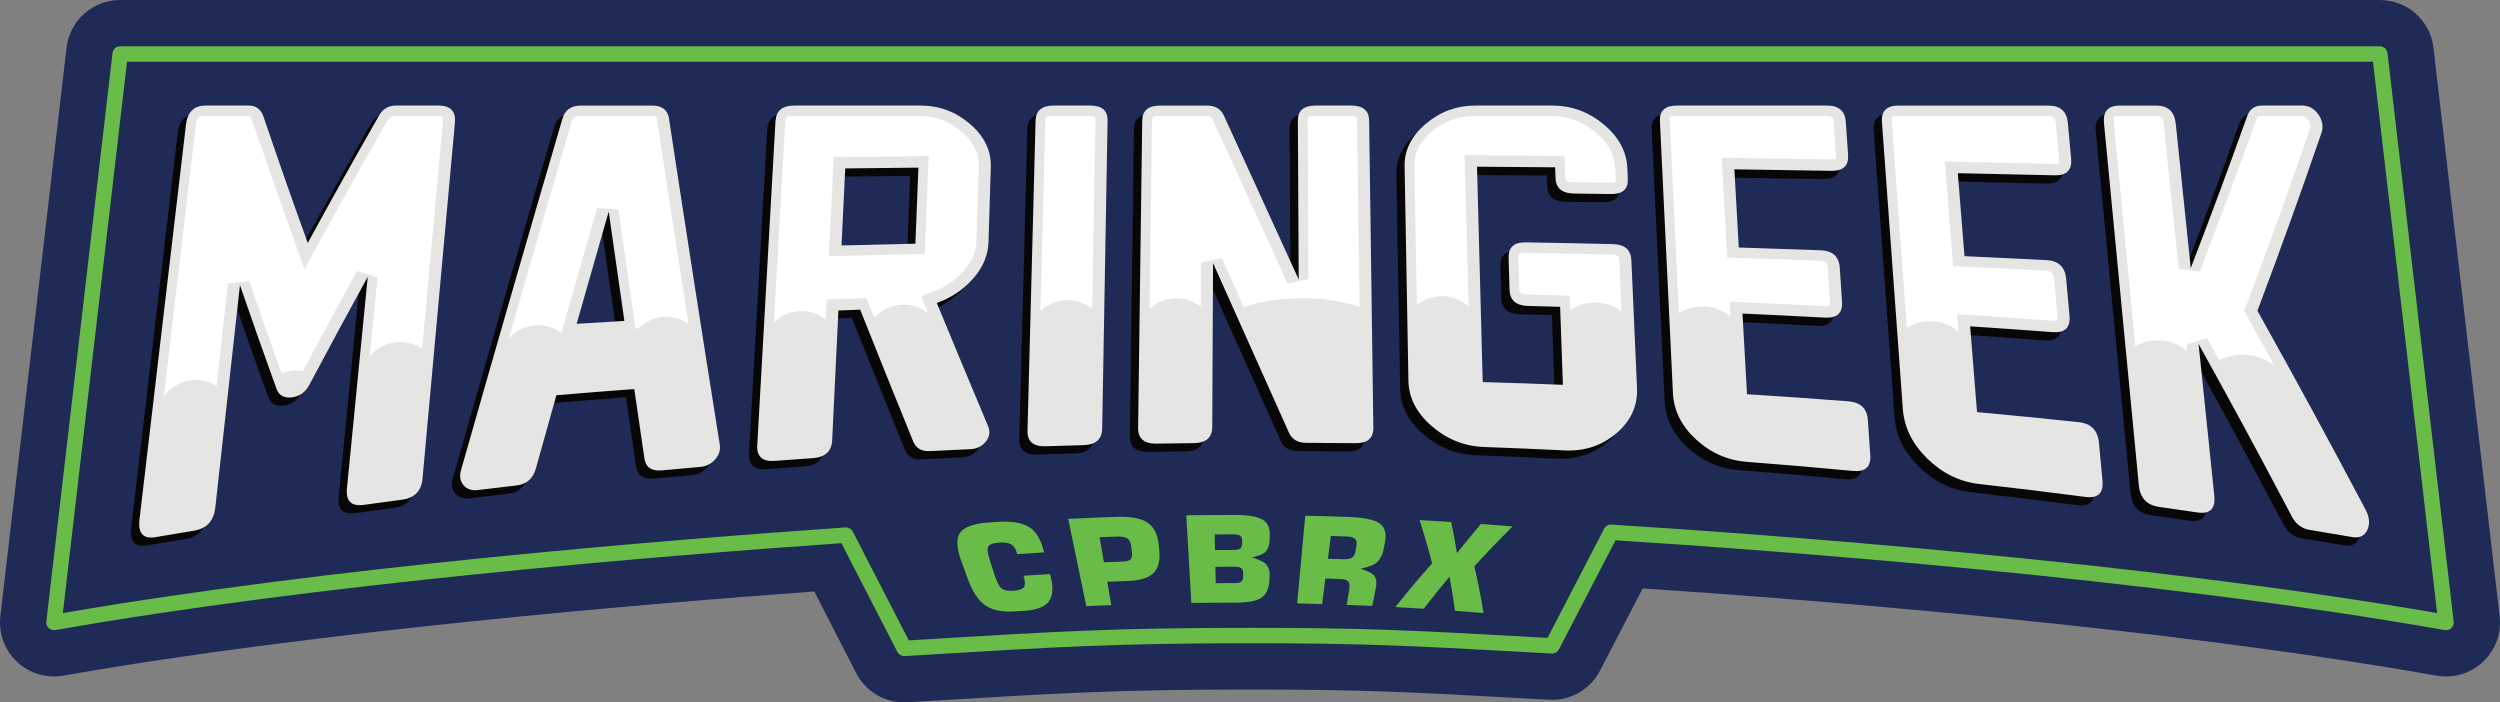 <?xml version="1.0" encoding="UTF-8"?>
<!-- Generator: Adobe Illustrator 16.0.0, SVG Export Plug-In . SVG Version: 6.00 Build 0)  -->
<!DOCTYPE svg PUBLIC "-//W3C//DTD SVG 1.1//EN" "http://www.w3.org/Graphics/SVG/1.1/DTD/svg11.dtd">
<svg version="1.1" id="Layer_1" xmlns="http://www.w3.org/2000/svg" xmlns:xlink="http://www.w3.org/1999/xlink" x="0px" y="0px" width="509.336px" height="143.102px" viewBox="0 0 509.336 143.102" enable-background="new 0 0 509.336 143.102" xml:space="preserve">
<rect x="0" y="0" width="509.336" height="143.102" fill="#808080" stroke="none"/>
<g>
	<g>
		<path fill="#202A56" d="M509.262,125.551L495.779,9.727C495.134,4.184,490.436,0,484.854,0H24.482    c-5.583,0-10.279,4.184-10.925,9.727L0.074,125.551c-0.403,3.451,0.852,6.891,3.38,9.275c2.527,2.381,6.032,3.43,9.457,2.827    c51.188-9.039,119.555-14.721,152.979-17.145l8.553,16.625c1.893,3.68,5.677,5.967,9.777,5.967c0.223,0,0.445-0.006,0.67-0.02    l4.743-0.289c25.294-1.541,37.99-2.314,65.035-2.314c23.116,0,33.354,0.564,53.744,1.687l7.206,0.395    c4.293,0.262,8.368-2.08,10.36-5.916l8.693-16.758c34.387,2.285,105.625,7.855,161.75,17.77c3.432,0.603,6.932-0.444,9.458-2.827    C508.411,132.441,509.664,129.002,509.262,125.551z"/>
	</g>
	<g>
		<path fill="#68BC47" d="M184.223,133.675c-0.586,0-1.127-0.327-1.397-0.854l-11.398-22.157    c-37.431,2.605-107.003,8.317-160.154,17.705c-0.49,0.089-0.99-0.063-1.352-0.403c-0.362-0.34-0.54-0.832-0.482-1.325    L22.922,10.818c0.092-0.792,0.763-1.39,1.561-1.39h460.371c0.799,0,1.47,0.598,1.562,1.39l13.483,115.822    c0.058,0.493-0.121,0.984-0.482,1.325s-0.863,0.492-1.352,0.403c-60.172-10.627-137.414-16.291-168.924-18.289l-11.531,22.222    c-0.283,0.548-0.867,0.872-1.479,0.846l-7.146-0.393c-20.586-1.134-30.92-1.703-54.315-1.703c-27.331,0-40.122,0.779-65.605,2.331    l-4.745,0.289C184.286,133.674,184.254,133.675,184.223,133.675z M172.351,107.454c0.586,0,1.127,0.325,1.397,0.853l11.402,22.166    l3.721-0.227c25.547-1.557,38.37-2.337,65.797-2.337c23.482,0,33.846,0.57,54.489,1.708l6.13,0.337l11.535-22.23    c0.287-0.552,0.853-0.878,1.492-0.845c30.537,1.921,107.536,7.495,168.218,18.032L483.455,12.571H25.881L12.804,124.911    c53.511-9.282,122.681-14.909,159.438-17.453C172.278,107.455,172.314,107.454,172.351,107.454z"/>
	</g>
	<g>
		<g>
			<g>
				<path fill="#070707" d="M80.24,103.48c-3.119,0.416-4.677,0.627-7.798,1.062c-2.549,0.354-3.695-0.765-3.439-3.371      c1.436-14.584,2.844-28.949,4.239-43.097c-4.712,8.585-7.09,12.98-11.892,21.992c-0.814,1.543-2.025,2.404-3.633,2.578      c-1.605,0.174-2.645-0.449-3.115-1.877c-2.99-8.309-4.469-12.506-7.396-20.998c-1.645,14.855-3.318,29.945-5.018,45.279      c-0.305,2.742-1.738,4.322-4.301,4.744c-3.14,0.52-4.71,0.785-7.854,1.321c-2.533,0.433-3.63-0.764-3.297-3.592      c3.248-27.586,6.404-54.393,9.474-80.453c0.305-2.59,1.646-3.881,4.028-3.881c3.483,0,5.227,0,8.709,0      c1.51,0,2.519,0.732,3.029,2.193c3.566,10.459,5.373,15.615,9.037,25.799c5.863-10.67,8.762-15.838,14.496-25.891      c0.775-1.404,1.937-2.103,3.48-2.103c3.482,0,5.223,0,8.705,0c2.416,0,3.519,1.168,3.306,3.51      c-2.143,23.543-4.339,47.691-6.597,72.474C84.174,101.709,82.784,103.145,80.24,103.48z"/>
				<path fill="#070707" d="M129.594,94.996c-0.825-5.634-1.233-8.443-2.048-14.064c-6.347,0.479-9.521,0.734-15.873,1.273      c-1.672,5.948-2.513,8.948-4.203,15.006c-0.58,2.016-1.908,3.145-3.986,3.383c-3.151,0.365-4.728,0.549-7.881,0.932      c-1.234,0.152-2.178-0.215-2.845-0.991c-0.662-0.775-0.876-1.787-0.522-3.031c6.973-24.484,13.836-48.342,20.656-71.582      c0.515-1.822,1.762-2.73,3.741-2.73c5.837,0,8.757,0,14.594,0c1.979,0,3.11,0.883,3.394,2.65      c3.28,21.656,6.734,43.813,10.354,66.481c0.142,1.111-0.182,2.101-0.966,2.968c-0.822,0.905-1.813,1.41-2.969,1.512      c-3.161,0.271-4.741,0.414-7.9,0.709C131.032,97.703,129.849,96.869,129.594,94.996z M125.524,67.066      c-1.291-8.918-1.929-13.367-3.194-22.268c-2.59,9.014-3.896,13.588-6.532,22.856C119.69,67.41,121.636,67.293,125.524,67.066z"/>
				<path fill="#070707" d="M195.982,93.195c-3.292,0.146-4.94,0.226-8.234,0.394c-1.68,0.084-2.804-0.566-3.377-1.963      c-4.365-10.746-6.527-16.111-10.804-26.853c-1.775,0.066-2.662,0.101-4.437,0.168c-0.503,10.48-0.759,15.761-1.269,26.416      c-0.109,2.269-1.425,3.486-3.947,3.662c-3.089,0.213-4.635,0.324-7.726,0.558c-2.524,0.188-3.721-0.867-3.591-3.171      c1.267-22.52,2.504-44.518,3.711-66.008c0.121-2.141,1.388-3.209,3.804-3.209c10.286,0,15.431,0,25.716,0      c3.858,0,7.234,1.26,10.138,3.769c2.912,2.516,4.321,5.436,4.216,8.791c-0.188,6.067-0.285,9.114-0.476,15.244      c-0.085,2.713-1.137,5.202-3.16,7.475c-2.027,2.275-4.486,3.924-7.372,4.936c4.144,10.033,6.235,15.052,10.458,25.127      c0.454,1.113,0.302,2.152-0.46,3.099C198.381,92.613,197.312,93.135,195.982,93.195z M184.815,51.328      c0.246-6.229,0.372-9.328,0.615-15.496c-5.964,0.059-8.947,0.092-14.912,0.164c-0.3,6.243-0.449,9.385-0.752,15.694      C175.786,51.531,178.796,51.457,184.815,51.328z"/>
				<path fill="#070707" d="M219.043,92.371c-3.081,0.082-4.62,0.129-7.702,0.229c-2.516,0.08-3.742-0.977-3.685-3.174      c0.558-21.527,1.104-42.578,1.645-63.162c0.054-2.051,1.287-3.076,3.703-3.076c2.959,0,4.438,0,7.397,0      c2.415,0,3.605,1.017,3.57,3.056c-0.36,20.454-0.727,41.366-1.102,62.754C222.831,91.182,221.557,92.305,219.043,92.371z"/>
				<path fill="#070707" d="M260.928,89.84c-6.265-14.006-9.358-20.896-15.47-34.549c-0.063,13.211-0.099,19.887-0.163,33.379      c-0.011,2.174-1.27,3.27-3.784,3.295c-3.037,0.029-4.557,0.047-7.593,0.096c-2.516,0.037-3.756-1.033-3.727-3.211      c0.284-21.336,0.564-42.201,0.837-62.609c0.026-2.034,1.25-3.051,3.666-3.051c3.823,0,5.735,0,9.56,0      c1.611,0,2.731,0.646,3.364,1.939c6.041,13.248,9.099,19.928,15.289,33.49c-0.068-13.093-0.101-19.566-0.168-32.39      c-0.011-2.028,1.192-3.041,3.608-3.041c2.897,0,4.346,0,7.245,0c2.415,0,3.638,1.015,3.665,3.051      c0.28,20.398,0.566,41.25,0.859,62.574c0.029,2.152-1.193,3.203-3.671,3.162c-3.98-0.043-5.972-0.061-9.951-0.074      C262.751,91.918,261.563,91.232,260.928,89.84z"/>
				<path fill="#070707" d="M317.104,93.447c-6.565-0.319-9.85-0.459-16.412-0.696c-4.017-0.146-7.582-1.566-10.688-4.263      c-3.099-2.688-4.676-5.762-4.739-9.25c-0.262-14.782-0.522-29.34-0.779-43.672c-0.06-3.289,1.381-6.17,4.309-8.653      c2.922-2.48,6.307-3.724,10.167-3.724c6.261,0,9.392,0,15.651,0c3.855,0,7.322,1.258,10.398,3.806      c3.083,2.555,4.703,5.536,4.852,8.918c0.039,0.883,0.061,1.323,0.1,2.211c0.092,2.098-1.068,3.129-3.475,3.092      c-2.991-0.041-4.484-0.063-7.478-0.103c-2.44-0.032-3.7-1.084-3.774-3.159c-0.031-0.875-0.047-1.313-0.077-2.185      c-6.368-0.057-9.55-0.082-15.919-0.125c0.383,14.4,0.769,29.023,1.158,43.875c6.533,0.191,9.803,0.306,16.338,0.563      c-0.228-6.388-0.34-9.564-0.565-15.892c-2.62-0.076-3.931-0.112-6.55-0.178c-2.439-0.063-3.689-1.162-3.756-3.303      c-0.077-2.619-0.115-3.926-0.192-6.529c-0.063-2.125,1.115-3.164,3.537-3.121c7.081,0.123,10.622,0.197,17.706,0.359      c2.42,0.055,3.682,1.162,3.775,3.324c0.453,10.315,0.681,15.518,1.143,26.006c0.16,3.621-1.247,6.701-4.219,9.221      C324.629,92.494,321.124,93.643,317.104,93.447z"/>
				<path fill="#070707" d="M375.809,97.629c-8.615-0.81-12.924-1.178-21.526-1.84c-3.998-0.312-7.479-1.851-10.444-4.593      c-2.955-2.739-4.512-5.866-4.684-9.422c-0.899-18.842-1.786-37.313-2.653-55.426c-0.099-2.109,1.056-3.16,3.47-3.16      c12.219,0,18.327,0,30.547,0c2.416,0,3.701,1.101,3.852,3.299c0.186,2.703,0.279,4.058,0.467,6.771      c0.152,2.191-0.992,3.268-3.431,3.229c-7.894-0.135-11.841-0.194-19.732-0.307c0.354,6.338,0.534,9.527,0.892,15.93      c6.66,0.207,9.992,0.32,16.653,0.563c2.462,0.088,3.769,1.264,3.919,3.524c0.187,2.781,0.281,4.175,0.469,6.964      c0.15,2.286-1.014,3.36-3.491,3.229c-6.72-0.356-10.078-0.522-16.794-0.828c0.367,6.541,0.553,9.83,0.923,16.441      c8.241,0.518,12.364,0.807,20.616,1.434c2.507,0.189,3.842,1.459,4.002,3.808c0.199,2.866,0.299,4.303,0.496,7.18      C379.52,96.799,378.339,97.865,375.809,97.629z"/>
				<path fill="#070707" d="M423.199,102.924c-8.664-1.123-12.993-1.65-21.641-2.631c-4.017-0.455-7.554-2.199-10.604-5.195      c-3.04-2.986-4.69-6.336-4.964-10.092c-1.449-19.902-2.866-39.394-4.26-58.486c-0.16-2.223,0.965-3.33,3.377-3.33      c12.219,0,18.336,0,30.552,0c2.418,0,3.731,1.174,3.948,3.529c0.267,2.893,0.402,4.342,0.672,7.246      c0.216,2.346-0.893,3.49-3.331,3.434c-7.904-0.184-11.856-0.271-19.757-0.434c0.543,6.727,0.813,10.106,1.36,16.906      c6.671,0.307,10.013,0.463,16.688,0.803c2.464,0.125,3.811,1.399,4.029,3.824c0.271,2.977,0.405,4.469,0.676,7.461      c0.227,2.446-0.91,3.578-3.397,3.393c-6.739-0.502-10.108-0.738-16.844-1.186c0.562,6.953,0.84,10.448,1.405,17.479      c8.277,0.763,12.418,1.174,20.706,2.045c2.521,0.267,3.898,1.662,4.133,4.187c0.284,3.078,0.429,4.625,0.717,7.719      C426.899,102.148,425.743,103.254,423.199,102.924z"/>
				<path fill="#070707" d="M471.271,28.795c-5.115,14.795-7.727,22.02-13.038,36.205c7.427,13.266,14.781,26.791,22.066,40.574      c0.768,1.467,0.888,2.868,0.323,4.09c-0.557,1.198-1.6,1.686-3.027,1.442c-3.484-0.594-5.229-0.891-8.712-1.461      c-1.674-0.276-2.913-1.246-3.726-2.908c-7.676-14.545-11.461-21.524-18.913-34.981c1.267,12.244,1.907,18.426,3.199,30.908      c0.273,2.66-0.862,3.797-3.416,3.424c-3.126-0.461-4.688-0.687-7.812-1.127c-2.517-0.355-3.896-1.824-4.144-4.408      c-2.438-25.242-4.796-49.832-7.102-73.791c-0.229-2.383,0.846-3.572,3.229-3.572c2.958,0,4.437,0,7.395,0      c2.417,0,3.749,1.222,4.002,3.666c1.209,11.668,1.82,17.556,3.053,29.445c4.677-12.18,6.975-18.361,11.505-30.967      c0.513-1.426,1.52-2.146,3.028-2.146c3.282,0,4.926,0,8.205,0c1.312,0,2.467,0.625,3.283,1.828      C471.514,26.254,471.699,27.576,471.271,28.795z"/>
			</g>
		</g>
		<g>
			<g>
				<path fill="#E5E5E4" d="M81.923,101.799c-3.119,0.416-4.678,0.625-7.799,1.061c-2.549,0.355-3.695-0.766-3.439-3.371      c1.436-14.584,2.845-28.948,4.239-43.096c-4.712,8.584-7.089,12.979-11.891,21.992c-0.815,1.543-2.026,2.402-3.633,2.578      c-1.606,0.174-2.646-0.449-3.115-1.877c-2.99-8.312-4.47-12.506-7.397-20.998c-1.644,14.854-3.318,29.945-5.018,45.279      c-0.304,2.741-1.738,4.321-4.301,4.743c-3.139,0.521-4.709,0.785-7.854,1.322c-2.533,0.432-3.629-0.764-3.297-3.592      c3.248-27.586,6.405-54.394,9.474-80.453c0.305-2.59,1.647-3.881,4.028-3.881c3.483,0,5.227,0,8.709,0      c1.51,0,2.519,0.731,3.029,2.193c3.566,10.459,5.373,15.612,9.037,25.799c5.863-10.67,8.762-15.838,14.497-25.894      c0.775-1.403,1.936-2.1,3.479-2.1c3.482,0,5.223,0,8.705,0c2.416,0,3.519,1.168,3.307,3.51      c-2.144,23.543-4.34,47.691-6.598,72.473C85.855,100.025,84.467,101.463,81.923,101.799z"/>
				<path fill="#E5E5E4" d="M131.276,93.314c-0.825-5.633-1.234-8.442-2.049-14.063c-6.347,0.479-9.521,0.733-15.872,1.272      c-1.672,5.947-2.513,8.949-4.204,15.006c-0.579,2.017-1.907,3.144-3.986,3.384c-3.15,0.364-4.727,0.549-7.88,0.932      c-1.235,0.15-2.179-0.215-2.845-0.994c-0.662-0.772-0.877-1.785-0.523-3.029c6.974-24.485,13.836-48.342,20.657-71.582      c0.515-1.821,1.761-2.729,3.74-2.729c5.837,0,8.757,0,14.595,0c1.979,0,3.11,0.883,3.393,2.65      c3.281,21.655,6.735,43.813,10.354,66.481c0.142,1.111-0.182,2.101-0.966,2.967c-0.821,0.906-1.812,1.408-2.969,1.511      c-3.16,0.272-4.74,0.414-7.9,0.711C132.714,96.021,131.531,95.188,131.276,93.314z M127.207,65.383      c-1.291-8.916-1.929-13.365-3.194-22.269c-2.59,9.017-3.896,13.589-6.533,22.859C121.372,65.729,123.317,65.611,127.207,65.383z      "/>
				<path fill="#E5E5E4" d="M197.665,91.512c-3.292,0.146-4.94,0.227-8.234,0.393c-1.68,0.087-2.805-0.565-3.378-1.961      c-4.365-10.748-6.526-16.11-10.804-26.852c-1.775,0.066-2.662,0.1-4.437,0.168c-0.503,10.479-0.758,15.76-1.269,26.416      c-0.108,2.268-1.424,3.486-3.946,3.662c-3.089,0.213-4.636,0.324-7.726,0.557c-2.525,0.189-3.721-0.867-3.592-3.17      c1.267-22.521,2.504-44.518,3.712-66.008c0.12-2.144,1.388-3.209,3.804-3.209c10.285,0,15.43,0,25.716,0      c3.857,0,7.234,1.26,10.138,3.768c2.912,2.517,4.32,5.437,4.216,8.789c-0.189,6.07-0.285,9.117-0.476,15.246      c-0.086,2.711-1.137,5.201-3.161,7.476c-2.026,2.274-4.485,3.924-7.372,4.936c4.144,10.033,6.235,15.051,10.458,25.127      c0.454,1.113,0.303,2.152-0.46,3.098C200.063,90.932,198.993,91.453,197.665,91.512z M186.497,49.645      c0.246-6.227,0.372-9.328,0.615-15.494c-5.963,0.06-8.947,0.093-14.912,0.162c-0.299,6.246-0.449,9.388-0.752,15.695      C177.468,49.85,180.478,49.775,186.497,49.645z"/>
				<path fill="#E5E5E4" d="M220.726,90.689c-3.082,0.082-4.621,0.129-7.702,0.23c-2.516,0.08-3.743-0.978-3.686-3.174      c0.558-21.527,1.106-42.578,1.646-63.162c0.053-2.052,1.286-3.076,3.702-3.076c2.959,0,4.438,0,7.397,0      c2.415,0,3.605,1.016,3.57,3.055c-0.359,20.453-0.726,41.367-1.102,62.754C224.514,89.498,223.238,90.623,220.726,90.689z"/>
				<path fill="#E5E5E4" d="M262.609,88.158c-6.266-14.007-9.357-20.896-15.469-34.55c-0.064,13.211-0.099,19.888-0.164,33.379      c-0.011,2.175-1.27,3.271-3.783,3.296c-3.037,0.028-4.557,0.047-7.593,0.094c-2.517,0.039-3.756-1.031-3.728-3.209      c0.285-21.336,0.565-42.203,0.837-62.609c0.027-2.035,1.25-3.051,3.666-3.051c3.823,0,5.735,0,9.561,0      c1.611,0,2.73,0.645,3.364,1.938c6.04,13.248,9.099,19.927,15.288,33.49c-0.068-13.092-0.1-19.565-0.167-32.389      c-0.012-2.029,1.192-3.041,3.606-3.041c2.898,0,4.349,0,7.248,0c2.414,0,3.637,1.014,3.664,3.051      c0.279,20.396,0.566,41.25,0.859,62.574c0.029,2.152-1.193,3.201-3.672,3.162c-3.979-0.043-5.971-0.062-9.95-0.074      C264.434,90.236,263.244,89.551,262.609,88.158z"/>
				<path fill="#E5E5E4" d="M318.786,91.766c-6.565-0.32-9.851-0.461-16.413-0.697c-4.018-0.145-7.582-1.565-10.688-4.262      c-3.101-2.688-4.677-5.762-4.74-9.25c-0.262-14.783-0.523-29.34-0.78-43.672c-0.06-3.289,1.382-6.17,4.31-8.654      c2.922-2.479,6.307-3.723,10.166-3.723c6.26,0,9.392,0,15.651,0c3.856,0,7.323,1.258,10.399,3.805      c3.084,2.554,4.703,5.537,4.852,8.918c0.039,0.883,0.061,1.324,0.1,2.211c0.092,2.099-1.07,3.129-3.476,3.093      c-2.99-0.044-4.483-0.063-7.476-0.103c-2.441-0.033-3.701-1.084-3.775-3.16c-0.031-0.875-0.047-1.313-0.077-2.186      c-6.369-0.056-9.551-0.08-15.919-0.123c0.382,14.399,0.768,29.021,1.158,43.875c6.533,0.19,9.802,0.305,16.338,0.563      c-0.229-6.387-0.341-9.565-0.566-15.891c-2.619-0.076-3.93-0.113-6.549-0.178c-2.441-0.063-3.691-1.162-3.755-3.306      c-0.078-2.616-0.117-3.924-0.194-6.528c-0.063-2.123,1.115-3.162,3.537-3.121c7.082,0.123,10.622,0.196,17.707,0.36      c2.42,0.054,3.682,1.162,3.774,3.324c0.454,10.314,0.681,15.519,1.144,26.006c0.159,3.619-1.248,6.701-4.219,9.222      C326.313,90.813,322.807,91.961,318.786,91.766z"/>
				<path fill="#E5E5E4" d="M377.489,95.945c-8.615-0.807-12.923-1.178-21.526-1.84c-3.998-0.311-7.479-1.848-10.443-4.59      c-2.955-2.74-4.513-5.867-4.684-9.422c-0.898-18.842-1.787-37.313-2.654-55.426c-0.099-2.109,1.058-3.16,3.471-3.16      c12.219,0,18.328,0,30.548,0c2.416,0,3.7,1.098,3.85,3.299c0.187,2.703,0.279,4.057,0.468,6.771      c0.151,2.19-0.992,3.268-3.431,3.229c-7.896-0.135-11.84-0.195-19.731-0.307c0.353,6.338,0.533,9.524,0.892,15.93      c6.659,0.207,9.99,0.32,16.651,0.561c2.461,0.091,3.77,1.267,3.921,3.527c0.186,2.781,0.28,4.174,0.468,6.963      c0.15,2.287-1.014,3.361-3.492,3.23c-6.718-0.357-10.076-0.523-16.792-0.828c0.366,6.541,0.552,9.83,0.921,16.438      c8.243,0.521,12.366,0.81,20.617,1.437c2.506,0.188,3.842,1.457,4.003,3.807c0.198,2.867,0.297,4.304,0.496,7.179      C381.202,95.117,380.021,96.182,377.489,95.945z"/>
				<path fill="#E5E5E4" d="M424.881,101.242c-8.663-1.123-12.992-1.65-21.64-2.632c-4.017-0.455-7.554-2.2-10.604-5.196      c-3.041-2.986-4.691-6.334-4.965-10.09c-1.447-19.904-2.865-39.394-4.259-58.486c-0.161-2.224,0.964-3.33,3.377-3.33      c12.218,0,18.335,0,30.551,0c2.418,0,3.732,1.174,3.949,3.527c0.267,2.893,0.402,4.344,0.672,7.248      c0.215,2.346-0.892,3.489-3.331,3.434c-7.904-0.187-11.855-0.271-19.758-0.434c0.544,6.727,0.813,10.106,1.361,16.905      c6.671,0.308,10.013,0.463,16.688,0.804c2.464,0.125,3.812,1.399,4.029,3.823c0.271,2.976,0.405,4.47,0.677,7.459      c0.226,2.449-0.912,3.58-3.398,3.396c-6.739-0.502-10.108-0.738-16.844-1.187c0.561,6.953,0.84,10.449,1.404,17.48      c8.277,0.762,12.418,1.174,20.707,2.045c2.521,0.266,3.899,1.66,4.133,4.186c0.284,3.078,0.429,4.623,0.716,7.72      C428.582,100.467,427.426,101.572,424.881,101.242z"/>
				<path fill="#E5E5E4" d="M472.952,27.113c-5.115,14.796-7.727,22.021-13.037,36.203c7.426,13.267,14.781,26.791,22.066,40.576      c0.768,1.467,0.888,2.869,0.323,4.09c-0.558,1.197-1.601,1.687-3.026,1.443c-3.486-0.596-5.23-0.891-8.713-1.461      c-1.675-0.277-2.912-1.246-3.727-2.908c-7.676-14.547-11.461-21.525-18.913-34.984c1.268,12.246,1.907,18.429,3.2,30.91      c0.274,2.66-0.862,3.797-3.417,3.424c-3.126-0.463-4.688-0.686-7.811-1.127c-2.518-0.354-3.896-1.823-4.144-4.407      c-2.438-25.244-4.797-49.832-7.102-73.791c-0.229-2.384,0.845-3.572,3.229-3.572c2.959,0,4.438,0,7.396,0      c2.416,0,3.748,1.221,4.001,3.666c1.209,11.668,1.819,17.555,3.053,29.445c4.676-12.181,6.975-18.361,11.505-30.968      c0.512-1.428,1.52-2.145,3.028-2.145c3.282,0,4.925,0,8.205,0c1.311,0,2.467,0.625,3.283,1.828      C473.195,24.572,473.381,25.895,472.952,27.113z"/>
			</g>
		</g>
		<g>
			<path fill="#FFFFFF" d="M328.309,51.865c-7.078-0.163-10.617-0.235-17.799-0.358c-0.853,0-1.083,0.19-1.083,0.19     c-0.002,0-0.1,0.152-0.085,0.638l0.193,6.526c0.02,0.666,0.033,1.105,1.584,1.146c2.454,0.059,3.76,0.096,6.064,0.164l2.58,0.074     l0.106,2.975c1.425-0.99,3.18-1.58,5.088-1.58c2.051,0,3.933,0.678,5.407,1.805l-0.456-10.385     C329.88,52.363,329.859,51.9,328.309,51.865z"/>
			<path fill="#FFFFFF" d="M89.144,23.635h-8.705c-0.621,0-1.094,0.16-1.546,0.977c-5.864,10.279-8.706,15.355-14.479,25.861     l-2.377,4.324l-1.67-4.644c-3.711-10.313-5.486-15.383-9.045-25.815c-0.211-0.605-0.406-0.703-0.926-0.703h-8.709     c-0.961,0-1.606,0.135-1.816,1.916l-6.494,55.143c0.02-0.002,0.041-0.006,0.06-0.01c1.468-1.973,3.796-3.266,6.442-3.266     c1.521,0,2.93,0.444,4.144,1.18c0.038-0.006,0.073-0.014,0.11-0.021l2.308-20.832l4.319-0.482     c2.66,7.719,4.107,11.84,6.613,18.822c0.963-0.404,2.019-0.631,3.128-0.631c0.417,0,0.819,0.063,1.219,0.123     c4.204-7.882,6.538-12.189,11.019-20.354l4.168,1.289l-1.58,16.068c1.477-1.771,3.672-2.92,6.156-2.92     c1.682,0,3.24,0.518,4.531,1.397l4.219-46.342c0.063-0.689-0.07-0.902-0.07-0.902C90.159,23.813,89.937,23.635,89.144,23.635z"/>
			<path fill="#FFFFFF" d="M132.675,23.635h-14.596c-1.091,0-1.385,0.357-1.604,1.133c-4.041,13.771-8.232,28.211-12.824,44.195     c1.475-1.648,3.596-2.709,5.982-2.709c1.779,0,3.408,0.596,4.742,1.576l0.728-2.563c2.638-9.272,3.942-13.848,6.533-22.865     l4.346,0.304c1.265,8.896,1.903,13.346,3.194,22.262l0.254,1.75c0.17,0.098,0.33,0.205,0.489,0.316     c1.46-1.523,3.495-2.48,5.771-2.48c1.711,0,3.29,0.539,4.594,1.449c-2.233-14.242-4.383-28.166-6.416-41.59     C133.789,23.91,133.745,23.635,132.675,23.635z"/>
			<path fill="#FFFFFF" d="M195.959,26.863c-2.515-2.172-5.355-3.229-8.683-3.229H161.56c-1.518,0-1.542,0.418-1.58,1.109     l-2.302,40.94c1.453-1.428,3.441-2.313,5.638-2.313c1.86,0,3.551,0.655,4.914,1.715c0.009,0,0.017,0,0.024,0l0.195-4.074     l8.052-0.303l0.581,1.459c0.333,0.836,0.649,1.629,0.957,2.401c0.096-0.006,0.194-0.01,0.29-0.016     c1.466-1.529,3.52-2.492,5.806-2.492c1.898,0,3.62,0.685,4.997,1.783c-0.187-0.449-0.374-0.902-0.569-1.375l-0.896-2.174     l2.218-0.775c2.513-0.885,4.682-2.336,6.446-4.317c1.68-1.886,2.528-3.869,2.598-6.063l0.477-15.244     C199.487,31.238,198.36,28.938,195.959,26.863z M188.405,51.727l-2.094,0.047c-6.017,0.131-9.023,0.203-15.039,0.363     l-2.398,0.063l0.969-20.187l2.098-0.025c5.966-0.069,8.949-0.104,14.916-0.161l2.339-0.023L188.405,51.727z"/>
			<path fill="#FFFFFF" d="M221.848,23.635h-7.396c-1.453,0-1.462,0.324-1.477,0.91c-0.332,12.717-0.67,25.637-1.01,38.711     c0.058-0.002,0.117-0.002,0.175-0.004c1.429-1.293,3.306-2.104,5.385-2.104c1.896,0,3.616,0.683,4.991,1.779l0.676-38.504     c0.007-0.381-0.064-0.537-0.082-0.558C223.107,23.865,222.853,23.635,221.848,23.635z"/>
			<path fill="#FFFFFF" d="M275.041,23.635h-7.246c-0.855,0-1.219,0.176-1.286,0.242c-0.024,0.026-0.097,0.186-0.095,0.561     l0.168,32.39l-4.254,0.938l-15.264-33.436c-0.178-0.365-0.416-0.693-1.363-0.693h-9.56c-1.428,0-1.433,0.305-1.44,0.854     L234.19,62.76c0.067,0,0.135,0,0.201,0c1.415-1.23,3.239-2.002,5.261-2.002c1.895,0,3.615,0.668,4.982,1.766l0.043-9.021     l4.26-0.898l4.457,9.953c0.037,0,0.075,0,0.112,0c3.229-1.123,7.33-1.799,11.811-1.799c4.42,0,8.477,0.658,11.686,1.754     l-0.521-38.02C276.473,23.92,276.467,23.635,275.041,23.635z"/>
			<path fill="#FFFFFF" d="M316.621,31.76l2.134,0.086l0.149,4.246c0.021,0.6,0.037,0.996,1.582,1.016l7.568,0.103     c0.815,0,1.057-0.174,1.061-0.174c0.005-0.007,0.085-0.156,0.064-0.595l-0.099-2.213c-0.12-2.756-1.444-5.145-4.046-7.299     c-2.678-2.217-5.614-3.295-8.979-3.295h-15.652c-3.34,0-6.192,1.045-8.725,3.193c-2.418,2.053-3.57,4.315-3.523,6.918     l0.509,28.424c1.387-1.133,3.135-1.84,5.065-1.84c2.123,0,4.043,0.84,5.481,2.186l-0.815-30.893l2.303,0.016     C307.068,31.682,310.252,31.707,316.621,31.76z"/>
			<path fill="#FFFFFF" d="M373.594,24.859c-0.052-0.735-0.084-1.225-1.63-1.225h-30.548c-0.922,0-1.175,0.207-1.176,0.207     c-0.023,0.035-0.088,0.225-0.069,0.623l1.886,39.363c1.377-0.886,3.041-1.402,4.834-1.402c2.183,0,4.168,0.771,5.683,2.033     l-0.169-3.013l2.464,0.111c6.721,0.307,10.084,0.473,16.81,0.828l0.275,0.01c0.578,0,0.794-0.108,0.811-0.108     c0.016-0.025,0.103-0.228,0.065-0.757l-0.47-6.965c-0.057-0.862-0.205-1.393-1.774-1.449c-6.659-0.239-9.987-0.352-16.644-0.559     l-2.039-0.066l-1.142-20.35l2.388,0.033c7.896,0.111,11.845,0.172,19.832,0.307c0.773,0,1.013-0.162,1.021-0.162     c0.007-0.012,0.094-0.188,0.059-0.686L373.594,24.859z"/>
			<path fill="#FFFFFF" d="M418.838,25.143c-0.104-1.111-0.38-1.508-1.73-1.508h-30.551c-0.846,0-1.086,0.188-1.089,0.188     c-0.028,0.041-0.104,0.271-0.069,0.755l3.076,42.221c1.362-0.857,3.004-1.359,4.769-1.359c2.223,0,4.245,0.801,5.769,2.105     l-0.285-3.551l2.574,0.17c6.742,0.448,10.113,0.686,16.861,1.188c0.118,0.008,0.23,0.012,0.34,0.012     c0.366,0,0.566-0.055,0.607-0.055c0.005,0,0.009,0.002,0.009,0.002s0.123-0.231,0.06-0.932l-0.676-7.461     c-0.12-1.312-0.57-1.732-1.927-1.801c-6.671-0.339-10.009-0.494-16.677-0.802l-1.961-0.09l-1.717-21.32l2.465,0.054     c7.901,0.162,11.855,0.248,19.885,0.434c0.65,0,0.869-0.129,0.88-0.129c0.008-0.018,0.118-0.24,0.062-0.873L418.838,25.143z"/>
			<path fill="#FFFFFF" d="M470.616,26.273c0.2-0.567,0.091-1.153-0.338-1.785c-0.391-0.573-0.861-0.854-1.44-0.854h-8.204     c-0.563,0-0.737,0.127-0.933,0.672c-4.527,12.596-6.789,18.682-11.524,31.012l-4.294-0.567l-3.051-29.445     c-0.136-1.311-0.52-1.67-1.787-1.67h-7.395c-0.619,0-0.898,0.119-0.941,0.158c-0.038,0.053-0.133,0.344-0.072,0.977l2.028,21.111     c0.785,8.152,1.577,16.383,2.374,24.68c1.325-0.785,2.888-1.244,4.568-1.244c2.346,0,4.468,0.888,6.017,2.316l-0.147-1.428     l4.165-1.31c0.877,1.584,1.697,3.066,2.482,4.488c1.395-0.709,3.014-1.121,4.752-1.121c2.554,0,4.867,0.881,6.556,2.305     c-1.896-3.44-3.796-6.873-5.692-10.262l-0.504-0.9l0.36-0.969C463.035,47.908,465.592,40.813,470.616,26.273z"/>
		</g>
	</g>
	<g>
		<g>
			<path fill="#68BC47" d="M213.935,116.962c0.051,0.205,0.076,0.306,0.127,0.511c0.573,2.313,0.426,4.012-0.407,5.098     c-0.832,1.086-2.464,1.705-4.93,1.873c-0.686,0.047-1.029,0.067-1.715,0.116c-2.677,0.189-4.727-0.192-6.187-1.167     c-1.459-0.974-2.691-2.796-3.659-5.469c-0.53-1.462-0.794-2.195-1.324-3.657c-0.969-2.674-1.058-4.588-0.229-5.746     c0.828-1.158,2.769-1.858,5.788-2.072c0.63-0.045,0.946-0.065,1.577-0.108c3-0.206,5.226,0.136,6.645,1.003     c1.418,0.867,2.407,2.488,2.996,4.857c0.034,0.138,0.051,0.207,0.085,0.345c-2.188,0.125-3.282,0.192-5.469,0.335     c-0.037-0.128-0.054-0.193-0.091-0.321c-0.23-0.81-0.611-1.366-1.144-1.67c-0.533-0.305-1.344-0.42-2.433-0.345     c-1.2,0.083-1.939,0.339-2.211,0.764s-0.162,1.393,0.328,2.903c0.376,1.163,0.564,1.745,0.94,2.908     c0.486,1.503,0.984,2.438,1.485,2.801c0.502,0.364,1.314,0.506,2.438,0.428c1.056-0.073,1.73-0.304,2.029-0.691     c0.298-0.388,0.319-1.04,0.057-1.961c-0.046-0.161-0.069-0.241-0.115-0.402C210.683,117.152,211.767,117.085,213.935,116.962z"/>
			<path fill="#68BC47" d="M221.318,123.494c-1.475-7.116-2.211-10.672-3.688-17.788c4.001-0.191,6.002-0.271,10.005-0.405     c2.82-0.094,4.894,0.315,6.197,1.209c1.303,0.894,2.042,2.402,2.245,4.521c0.045,0.471,0.067,0.707,0.112,1.178     c0.204,2.127-0.224,3.664-1.255,4.619c-1.031,0.956-2.822,1.465-5.404,1.551c-1.576,0.053-2.364,0.081-3.939,0.144     c0.326,1.899,0.488,2.851,0.813,4.75C224.37,123.353,223.353,123.398,221.318,123.494z M224.91,114.55     c1.504-0.06,2.256-0.086,3.761-0.137c0.884-0.029,1.449-0.189,1.701-0.478s0.323-0.854,0.211-1.701     c-0.055-0.412-0.083-0.619-0.138-1.031c-0.094-0.71-0.346-1.209-0.763-1.497c-0.417-0.288-1.081-0.421-1.985-0.39     c-1.465,0.05-2.198,0.079-3.663,0.137C224.384,111.492,224.56,112.511,224.91,114.55z"/>
			<path fill="#68BC47" d="M241.687,104.975c4.017-0.053,6.026-0.064,10.043-0.061c2.64,0.003,4.488,0.332,5.528,0.97     c1.04,0.639,1.514,1.714,1.439,3.227c-0.022,0.461-0.034,0.69-0.057,1.151c-0.05,1.008-0.371,1.782-0.955,2.321     c-0.584,0.538-2.603,0.975-2.603,0.975c0,0.012,2.101,0.644,2.728,1.278c0.627,0.636,0.91,1.424,0.861,2.368     c-0.021,0.423-0.033,0.635-0.055,1.058c-0.088,1.696-0.65,2.876-1.668,3.543c-1.017,0.667-2.821,0.984-5.432,0.982     c-3.521-0.003-5.282,0.008-8.804,0.055C242.303,115.694,242.098,112.123,241.687,104.975z M247.471,108.885     c0.028,1.268,0.042,1.9,0.07,3.168c1.547-0.008,2.32-0.009,3.867-0.008c0.584,0,1.004-0.095,1.258-0.287     c0.254-0.191,0.384-0.502,0.39-0.934c0.004-0.288,0.006-0.435,0.01-0.723c0.006-0.432-0.117-0.743-0.371-0.937     c-0.254-0.192-0.681-0.29-1.277-0.29C249.838,108.874,249.049,108.877,247.471,108.885z M247.617,115.476     c0.03,1.335,0.044,2.002,0.074,3.337c1.558-0.008,2.337-0.012,3.895-0.01c0.586,0.001,1.01-0.1,1.275-0.304     c0.266-0.203,0.402-0.53,0.409-0.987c0.004-0.298,0.008-0.447,0.013-0.745c0.007-0.456-0.122-0.786-0.388-0.991     c-0.265-0.205-0.698-0.309-1.297-0.31C250.006,115.464,249.21,115.468,247.617,115.476z"/>
			<path fill="#68BC47" d="M264.273,122.928c0.66-7.145,0.991-10.711,1.653-17.855c3.442,0.073,5.162,0.122,8.604,0.237     c3.287,0.11,5.484,0.565,6.563,1.34s1.427,2.068,1.064,3.877c-0.115,0.574-0.175,0.86-0.289,1.435     c-0.24,1.204-0.764,2.132-1.553,2.783s-3.134,1.113-3.134,1.113c-0.001,0.012,2.221,0.695,2.717,1.32     c0.497,0.625,0.63,1.492,0.408,2.6c-0.294,1.468-0.44,2.2-0.733,3.668c-2.08-0.096-3.121-0.139-5.202-0.217     c0.21-1.283,0.313-1.923,0.523-3.206c0.124-0.758,0.05-1.288-0.226-1.582c-0.275-0.295-0.848-0.457-1.72-0.486     c-1.168-0.04-1.755-0.058-2.923-0.092c-0.267,2.08-0.398,3.118-0.665,5.198C267.327,123,266.31,122.971,264.273,122.928z      M270.543,113.834c1.211,0.036,1.816,0.055,3.027,0.096c0.904,0.031,1.542-0.085,1.913-0.352     c0.371-0.268,0.619-0.776,0.742-1.526c0.045-0.273,0.065-0.412,0.11-0.686c0.124-0.758,0.044-1.285-0.25-1.58     s-0.904-0.46-1.827-0.491c-1.247-0.043-1.871-0.063-3.119-0.1C270.901,111.051,270.781,111.979,270.543,113.834z"/>
			<path fill="#68BC47" d="M284.283,123.68c2.862-3.578,4.361-5.356,7.481-8.902c-0.914-3.528-1.424-5.295-2.545-8.822     c2.572,0.141,3.859,0.219,6.431,0.383c0.522,2.533,0.761,3.799,1.19,6.332c1.904-2.374,2.878-3.556,4.876-5.917     c2.576,0.187,3.866,0.286,6.44,0.497c-3.222,3.229-4.78,4.853-7.789,8.112c0.877,3.818,1.251,5.726,1.875,9.54     c-2.324-0.192-3.485-0.283-5.812-0.453c-0.385-2.783-0.608-4.174-1.112-6.959c-2.168,2.603-3.22,3.908-5.265,6.526     C287.747,123.871,286.592,123.803,284.283,123.68z"/>
		</g>
	</g>
</g>
</svg>